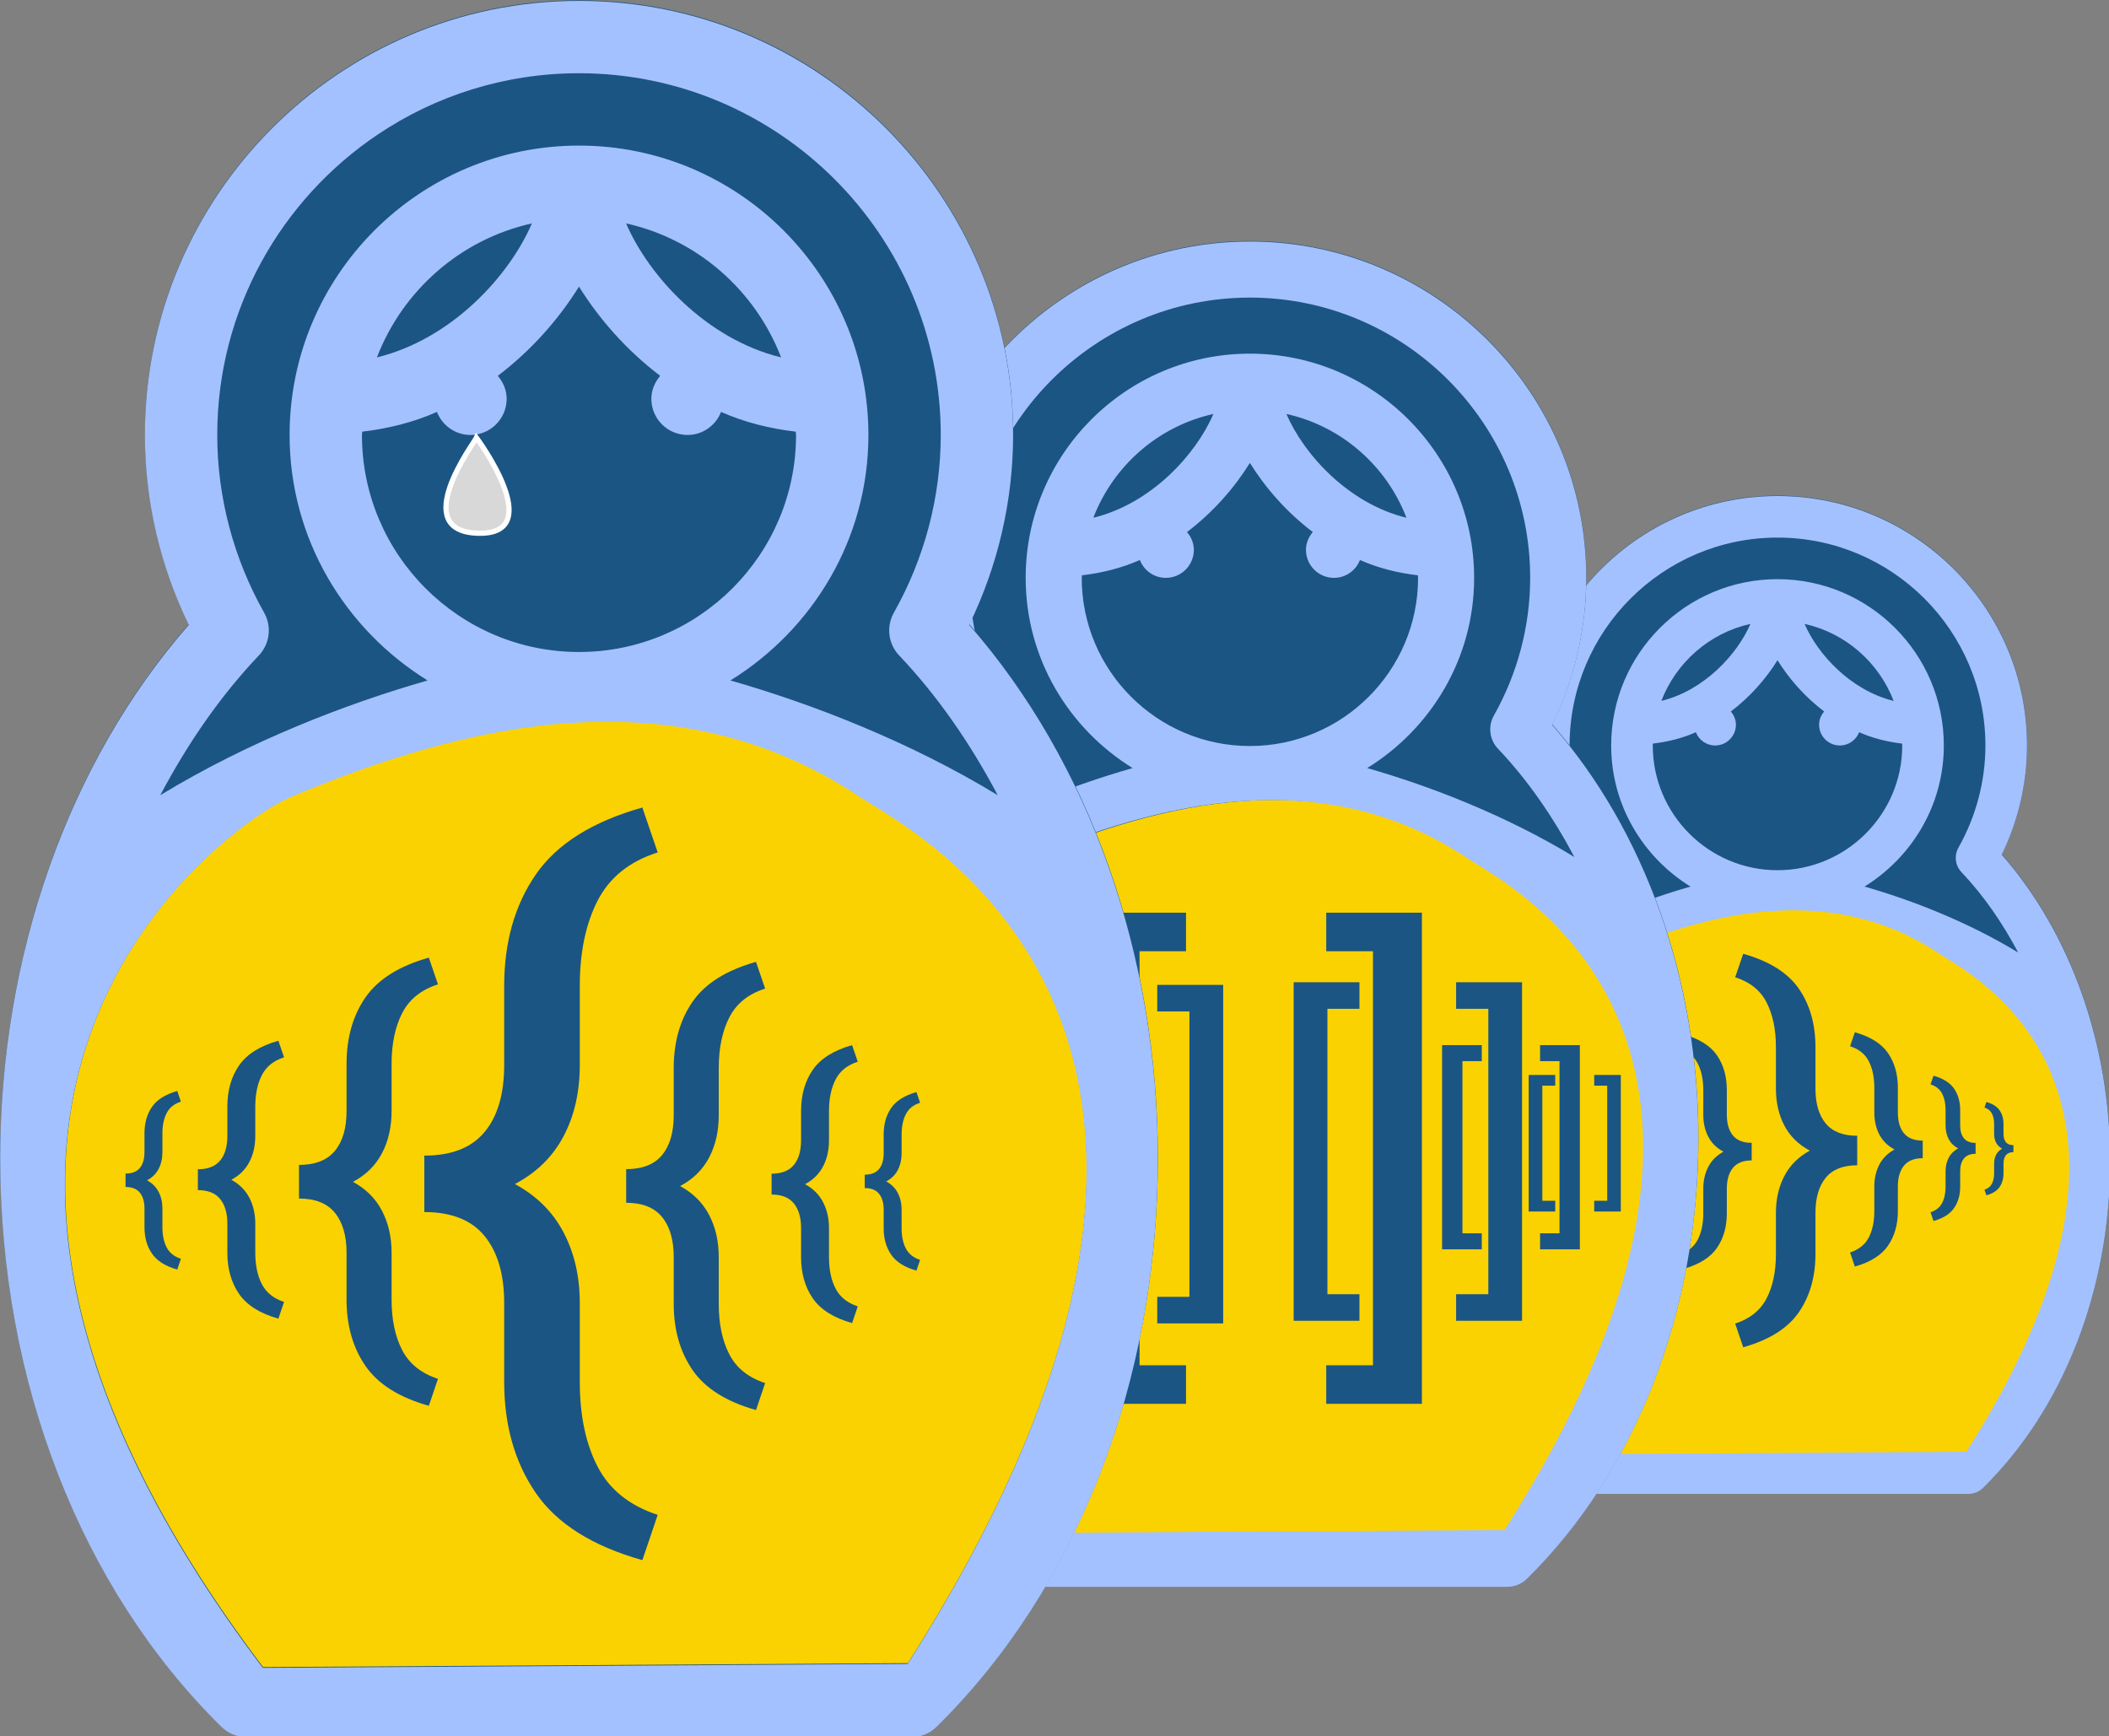 <?xml version="1.0" encoding="iso-8859-1"?>
<!--edited with https://boxy-svg.com/app-->
<!--384257 607195-->
<!--svg version="1.1" id="RussianDoll" xmlns="http://www.w3.org/2000/svg" xmlns:xlink="http://www.w3.org/1999/xlink" x="0px" y="0px"
	 viewBox="0 0 512 512" style="enable-background:new 0 0 512 512;" xml:space="preserve"-->
<svg xmlns="http://www.w3.org/2000/svg" id="RussianDoll" viewBox="8.398 98.788 404.545 333.049" width="404.545" height="333.049">
  <rect x="8.398" y="98.788" width="404.545" height="333.049" fill="#808080" stroke="none"/>
  <g transform="matrix(0.887, 0, 0, 0.887, -69.448, 17.951)" style="">
    <g>
      <path d="M 520.66 275.881 C 524.243 268.53 526.122 260.433 526.122 252.275 C 526.122 222.523 501.919 198.322 472.168 198.322 C 442.416 198.322 418.214 222.523 418.214 252.275 C 418.214 260.433 420.093 268.531 423.676 275.881 C 408.738 292.938 400.229 316.903 400.229 342.199 C 400.229 369.905 410.249 395.653 427.723 412.847 C 428.567 413.672 429.7 414.138 430.876 414.138 L 513.458 414.138 C 514.636 414.138 515.768 413.673 516.611 412.847 C 534.086 395.653 544.106 369.905 544.106 342.199 C 544.107 316.903 535.597 292.938 520.66 275.881 Z" style="fill: rgb(27, 85, 131);"></path>
      <path d="M 431.684 406.487 C 377.369 334.667 427.575 299.965 435.149 296.777 C 456.547 287.765 483.281 280.862 507.031 296.805 C 513.333 301.034 563.946 325.842 512.945 405.992 L 431.684 406.487 Z" style="fill: rgb(250, 210, 1);"></path>
      <path d="M 520.649 275.967 C 524.232 268.616 526.111 260.519 526.111 252.361 C 526.111 222.609 501.908 198.408 472.157 198.408 C 442.405 198.408 418.203 222.609 418.203 252.361 C 418.203 260.519 420.082 268.617 423.665 275.967 C 408.727 293.025 400.218 316.99 400.218 342.285 C 400.218 369.991 410.238 395.739 427.712 412.933 C 428.556 413.758 429.689 414.224 430.865 414.224 L 513.447 414.224 C 514.625 414.224 515.757 413.759 516.6 412.933 C 534.075 395.739 544.095 369.991 544.095 342.285 C 544.096 316.99 535.586 293.025 520.649 275.967 Z M 432.367 279.765 C 433.728 278.333 433.992 276.177 433.026 274.456 C 429.215 267.707 427.195 260.063 427.195 252.361 C 427.195 227.571 447.366 207.399 472.158 207.399 C 496.949 207.399 517.119 227.571 517.119 252.361 C 517.119 260.063 515.099 267.707 511.288 274.457 C 510.322 276.177 510.585 278.333 511.947 279.765 C 516.752 284.828 520.81 290.728 524.202 297.139 C 513.212 290.448 501.05 285.755 490.973 282.877 C 501.225 276.533 508.126 265.279 508.126 252.361 C 508.126 232.528 491.995 216.392 472.158 216.392 C 452.32 216.392 436.187 232.528 436.187 252.361 C 436.187 265.278 443.09 276.533 453.341 282.877 C 443.263 285.755 431.102 290.448 420.113 297.139 C 423.504 290.727 427.562 284.828 432.367 279.765 Z M 472.157 279.338 C 457.281 279.338 445.18 267.238 445.18 252.361 C 445.18 252.221 445.219 252.09 445.221 251.951 C 448.459 251.567 451.586 250.792 454.502 249.497 C 455.157 251.169 456.764 252.361 458.668 252.361 C 461.151 252.361 463.165 250.348 463.165 247.865 C 463.165 246.765 462.723 245.793 462.067 245.011 C 466.245 241.839 469.647 237.96 472.158 233.92 C 474.667 237.96 478.07 241.839 482.247 245.011 C 481.591 245.793 481.15 246.765 481.15 247.865 C 481.15 250.348 483.163 252.361 485.646 252.361 C 487.551 252.361 489.157 251.168 489.813 249.497 C 492.729 250.792 495.856 251.567 499.093 251.951 C 499.095 252.09 499.135 252.221 499.135 252.361 C 499.134 267.238 487.033 279.338 472.157 279.338 Z M 447.039 242.721 C 450.25 234.385 457.435 228.04 466.303 226.065 C 463.506 232.574 456.351 240.448 447.039 242.721 Z M 478.011 226.065 C 486.879 228.04 494.063 234.385 497.275 242.721 C 487.962 240.448 480.808 232.574 478.011 226.065 Z M 432.855 405.606 C 379.284 334.771 428.803 300.545 436.271 297.401 C 457.377 288.513 483.744 281.704 507.169 297.428 C 513.384 301.6 563.304 326.068 513.002 405.118 L 432.855 405.606 Z" style="fill: #a4c1ff"></path>
      <path d="M 489.393 302.53 L 487.658 297.412 C 482.016 299.001 478 301.531 475.613 305.003 C 473.229 308.474 472.036 312.669 472.036 317.586 L 472.036 326.485 C 472.036 329.727 471.298 332.251 469.82 334.061 C 468.345 335.866 466.075 336.769 463.007 336.769 L 463.007 343.152 C 466.075 343.152 468.345 344.04 469.82 345.818 C 471.298 347.599 472.036 350.125 472.036 353.393 L 472.036 362.328 C 472.036 367.277 473.229 371.482 475.613 374.939 C 478 378.396 482.016 380.92 487.658 382.509 L 489.393 377.432 C 486.212 376.422 483.948 374.605 482.602 371.985 C 481.257 369.367 480.585 366.148 480.585 362.328 L 480.585 353.393 C 480.585 350.354 479.977 347.678 478.76 345.364 C 477.547 343.049 475.71 341.24 473.25 339.937 C 475.71 338.605 477.547 336.775 478.76 334.447 C 479.977 332.119 480.585 329.464 480.585 326.485 L 480.585 317.586 C 480.585 313.77 481.257 310.567 482.602 307.978 C 483.948 305.389 486.212 303.572 489.393 302.53 Z" style="fill: rgb(27, 85, 131); white-space: pre;" transform="matrix(-1, 0, 0, -1, 952.4, 679.921)"></path>
      <path d="M 503.562 317.432 L 502.529 314.384 C 499.169 315.331 496.779 316.837 495.356 318.904 C 493.936 320.971 493.227 323.469 493.227 326.397 L 493.227 331.697 C 493.227 333.627 492.787 335.13 491.907 336.207 C 491.029 337.283 489.677 337.82 487.851 337.82 L 487.851 341.621 C 489.677 341.621 491.029 342.151 491.907 343.208 C 492.787 344.27 493.227 345.773 493.227 347.72 L 493.227 353.041 C 493.227 355.987 493.936 358.49 495.356 360.548 C 496.779 362.608 499.169 364.11 502.529 365.057 L 503.562 362.034 C 501.668 361.432 500.32 360.351 499.518 358.79 C 498.717 357.231 498.317 355.315 498.317 353.041 L 498.317 347.72 C 498.317 345.91 497.955 344.316 497.231 342.937 C 496.508 341.56 495.415 340.482 493.949 339.707 C 495.415 338.914 496.508 337.824 497.231 336.438 C 497.955 335.052 498.317 333.471 498.317 331.697 L 498.317 326.397 C 498.317 324.125 498.717 322.217 499.518 320.675 C 500.32 319.134 501.668 318.052 503.562 317.432 Z" style="fill: rgb(27, 85, 131); white-space: pre;" transform="matrix(-1, 0, 0, -1, 991.413, 679.441)"></path>
      <path d="M 514.996 325.671 L 514.355 323.78 C 512.272 324.367 510.789 325.301 509.908 326.584 C 509.028 327.865 508.586 329.414 508.586 331.23 L 508.586 334.516 C 508.586 335.713 508.313 336.646 507.767 337.313 C 507.224 337.98 506.385 338.314 505.253 338.314 L 505.253 340.67 C 506.385 340.67 507.224 341 507.767 341.656 C 508.313 342.313 508.586 343.246 508.586 344.453 L 508.586 347.753 C 508.586 349.579 509.028 351.132 509.908 352.409 C 510.789 353.686 512.272 354.617 514.355 355.205 L 514.996 353.33 C 513.822 352.956 512.985 352.286 512.488 351.318 C 511.992 350.351 511.743 349.163 511.743 347.753 L 511.743 344.453 C 511.743 343.33 511.518 342.343 511.07 341.487 C 510.622 340.633 509.943 339.965 509.034 339.483 C 509.943 338.992 510.622 338.316 511.07 337.457 C 511.518 336.597 511.743 335.616 511.743 334.516 L 511.743 331.23 C 511.743 329.82 511.992 328.638 512.488 327.682 C 512.985 326.725 513.822 326.055 514.996 325.671 Z" style="fill: rgb(27, 85, 131); white-space: pre;" transform="matrix(-1, 0, 0, -1, 1020.249, 678.985)"></path>
      <path d="M 466.573 317.912 L 465.54 314.863 C 462.18 315.81 459.79 317.316 458.367 319.383 C 456.948 321.45 456.238 323.948 456.238 326.878 L 456.238 332.176 C 456.238 334.106 455.798 335.609 454.918 336.687 C 454.041 337.762 452.688 338.299 450.862 338.299 L 450.862 342.1 C 452.688 342.1 454.041 342.63 454.918 343.688 C 455.798 344.749 456.238 346.253 456.238 348.199 L 456.238 353.52 C 456.238 356.466 456.948 358.97 458.367 361.028 C 459.79 363.088 462.18 364.59 465.54 365.536 L 466.573 362.514 C 464.679 361.911 463.331 360.83 462.529 359.269 C 461.728 357.711 461.328 355.794 461.328 353.52 L 461.328 348.199 C 461.328 346.389 460.966 344.795 460.242 343.417 C 459.52 342.039 458.426 340.962 456.96 340.186 C 458.426 339.393 459.52 338.303 460.242 336.918 C 460.966 335.531 461.328 333.95 461.328 332.176 L 461.328 326.878 C 461.328 324.605 461.728 322.697 462.529 321.154 C 463.331 319.613 464.679 318.532 466.573 317.912 Z" style="fill: rgb(27, 85, 131); white-space: pre;" transform="matrix(-1, 0, 0, -1, 917.435, 680.399)"></path>
      <path d="M 450.134 326.169 L 449.493 324.278 C 447.409 324.866 445.926 325.801 445.045 327.082 C 444.164 328.364 443.724 329.912 443.724 331.728 L 443.724 335.015 C 443.724 336.212 443.451 337.144 442.905 337.813 C 442.362 338.479 441.522 338.812 440.39 338.812 L 440.39 341.168 C 441.522 341.168 442.362 341.498 442.905 342.154 C 443.451 342.812 443.724 343.744 443.724 344.952 L 443.724 348.251 C 443.724 350.078 444.164 351.63 445.045 352.907 C 445.926 354.185 447.409 355.116 449.493 355.703 L 450.134 353.829 C 448.958 353.456 448.122 352.784 447.626 351.817 C 447.129 350.849 446.88 349.662 446.88 348.251 L 446.88 344.952 C 446.88 343.83 446.656 342.841 446.206 341.986 C 445.759 341.131 445.081 340.463 444.172 339.983 C 445.081 339.49 445.759 338.814 446.206 337.955 C 446.656 337.095 446.88 336.116 446.88 335.015 L 446.88 331.728 C 446.88 330.32 447.129 329.137 447.626 328.181 C 448.122 327.225 448.958 326.554 450.134 326.169 Z" style="fill: rgb(27, 85, 131); white-space: pre;" transform="matrix(-1, 0, 0, -1, 890.524, 679.981)"></path>
      <path d="M 523.174 330.678 L 522.762 329.463 C 521.424 329.84 520.472 330.441 519.905 331.265 C 519.34 332.088 519.057 333.082 519.057 334.25 L 519.057 336.36 C 519.057 337.129 518.881 337.728 518.531 338.158 C 518.182 338.586 517.643 338.8 516.915 338.8 L 516.915 340.314 C 517.643 340.314 518.182 340.525 518.531 340.946 C 518.881 341.37 519.057 341.969 519.057 342.744 L 519.057 344.864 C 519.057 346.037 519.34 347.034 519.905 347.855 C 520.472 348.675 521.424 349.274 522.762 349.651 L 523.174 348.447 C 522.42 348.206 521.882 347.775 521.563 347.154 C 521.245 346.533 521.084 345.769 521.084 344.864 L 521.084 342.744 C 521.084 342.023 520.941 341.388 520.651 340.838 C 520.364 340.289 519.928 339.861 519.345 339.552 C 519.928 339.236 520.364 338.801 520.651 338.249 C 520.941 337.697 521.084 337.067 521.084 336.36 L 521.084 334.25 C 521.084 333.344 521.245 332.584 521.563 331.97 C 521.882 331.355 522.42 330.925 523.174 330.678 Z" style="fill: rgb(27, 85, 131); white-space: pre;" transform="matrix(-1, 0, 0, -1, 1040.089, 679.114)"></path>
      <path d="M 439.602 330.801 L 439.19 329.587 C 437.852 329.964 436.9 330.564 436.333 331.388 C 435.768 332.211 435.485 333.206 435.485 334.373 L 435.485 336.484 C 435.485 337.252 435.309 337.851 434.958 338.281 C 434.609 338.709 434.07 338.923 433.343 338.923 L 433.343 340.437 C 434.07 340.437 434.609 340.649 434.958 341.07 C 435.309 341.493 435.485 342.092 435.485 342.867 L 435.485 344.987 C 435.485 346.16 435.768 347.157 436.333 347.978 C 436.9 348.798 437.852 349.397 439.19 349.775 L 439.602 348.57 C 438.848 348.33 438.31 347.899 437.991 347.277 C 437.672 346.656 437.512 345.892 437.512 344.987 L 437.512 342.867 C 437.512 342.146 437.369 341.511 437.079 340.962 C 436.792 340.413 436.356 339.984 435.773 339.675 C 436.356 339.359 436.792 338.925 437.079 338.372 C 437.369 337.821 437.512 337.19 437.512 336.484 L 437.512 334.373 C 437.512 333.467 437.672 332.707 437.991 332.093 C 438.31 331.478 438.848 331.049 439.602 330.801 Z" style="fill: rgb(27, 85, 131); white-space: pre;" transform="matrix(-1, 0, 0, -1, 872.945, 679.362)"></path>
      <path d="M 423.448 247.817 C 428.278 237.907 430.811 226.992 430.811 215.993 C 430.811 175.884 398.184 143.258 358.075 143.258 C 317.966 143.258 285.339 175.884 285.339 215.993 C 285.339 226.992 287.872 237.908 292.702 247.817 C 272.564 270.812 261.093 303.12 261.093 337.221 C 261.093 374.572 274.601 409.283 298.159 432.463 C 299.296 433.575 300.823 434.203 302.409 434.203 L 413.739 434.203 C 415.327 434.203 416.853 433.576 417.99 432.463 C 441.548 409.283 455.057 374.572 455.057 337.221 C 455.057 303.12 443.585 270.812 423.448 247.817 Z" style="fill: rgb(27, 85, 131);"></path>
      <path d="M 305.499 422.886 C 233.178 327.257 300.028 281.051 310.112 276.806 C 338.604 264.808 374.2 255.616 405.824 276.844 C 414.215 282.475 481.607 315.507 413.699 422.227 L 305.499 422.886 Z" style="fill: rgb(250, 210, 1);"></path>
      <path d="M 423.434 247.933 C 428.263 238.023 430.797 227.108 430.797 216.11 C 430.797 176 398.169 143.374 358.06 143.374 C 317.951 143.374 285.324 176 285.324 216.11 C 285.324 227.108 287.857 238.024 292.687 247.933 C 272.549 270.929 261.078 303.236 261.078 337.337 C 261.078 374.688 274.586 409.399 298.144 432.579 C 299.281 433.692 300.809 434.319 302.395 434.319 L 413.725 434.319 C 415.312 434.319 416.839 433.692 417.975 432.579 C 441.533 409.399 455.042 374.688 455.042 337.337 C 455.043 303.236 443.57 270.929 423.434 247.933 Z M 304.419 253.053 C 306.254 251.122 306.61 248.216 305.308 245.896 C 300.169 236.798 297.447 226.492 297.447 216.11 C 297.447 182.689 324.64 155.496 358.061 155.496 C 391.482 155.496 418.674 182.69 418.674 216.11 C 418.674 226.493 415.951 236.798 410.814 245.897 C 409.511 248.216 409.866 251.123 411.702 253.053 C 418.18 259.879 423.65 267.832 428.223 276.475 C 413.407 267.455 397.012 261.128 383.427 257.249 C 397.248 248.696 406.552 233.524 406.552 216.11 C 406.552 189.373 384.804 167.619 358.061 167.619 C 331.317 167.619 309.569 189.373 309.569 216.11 C 309.569 233.523 318.875 248.696 332.694 257.249 C 319.109 261.128 302.714 267.455 287.899 276.475 C 292.471 267.832 297.941 259.878 304.419 253.053 Z M 358.06 252.478 C 338.005 252.478 321.693 236.165 321.693 216.11 C 321.693 215.921 321.745 215.745 321.748 215.556 C 326.113 215.039 330.328 213.994 334.259 212.249 C 335.143 214.502 337.309 216.11 339.876 216.11 C 343.224 216.11 345.938 213.395 345.938 210.048 C 345.938 208.565 345.343 207.254 344.458 206.201 C 350.091 201.924 354.676 196.695 358.061 191.249 C 361.445 196.695 366.032 201.924 371.664 206.201 C 370.779 207.254 370.184 208.565 370.184 210.048 C 370.184 213.395 372.898 216.11 376.245 216.11 C 378.814 216.11 380.979 214.501 381.862 212.248 C 385.794 213.994 390.009 215.039 394.373 215.556 C 394.376 215.745 394.43 215.921 394.43 216.11 C 394.429 236.165 378.115 252.478 358.06 252.478 Z M 324.198 203.114 C 328.528 191.875 338.213 183.322 350.168 180.659 C 346.398 189.434 336.753 200.049 324.198 203.114 Z M 365.953 180.659 C 377.907 183.322 387.593 191.875 391.922 203.114 C 379.368 200.049 369.724 189.434 365.953 180.659 Z M 305.077 422.702 C 232.857 327.207 299.614 281.068 309.682 276.828 C 338.135 264.846 373.68 255.667 405.261 276.865 C 413.639 282.489 480.937 315.474 413.124 422.044 L 305.077 422.702 Z" style="fill: #a4c1ff"></path>
      <path d="M 344.246 394.744 L 323.605 394.744 L 323.605 288.526 L 344.246 288.526 L 344.246 296.861 L 334.196 296.861 L 334.196 386.408 L 344.246 386.408 L 344.246 394.744 Z M 395.256 394.744 L 374.569 394.744 L 374.569 386.408 L 384.676 386.408 L 384.676 296.861 L 374.569 296.861 L 374.569 288.526 L 395.256 288.526 L 395.256 394.744 Z" style="fill: rgb(27, 85, 131); white-space: pre;"></path>
      <path d="M 381.753 376.781 L 367.525 376.781 L 367.525 303.566 L 381.753 303.566 L 381.753 309.312 L 374.826 309.312 L 374.826 371.036 L 381.753 371.036 L 381.753 376.781 Z M 416.915 376.781 L 402.655 376.781 L 402.655 371.036 L 409.621 371.036 L 409.621 309.312 L 402.655 309.312 L 402.655 303.566 L 416.915 303.566 L 416.915 376.781 Z" style="fill: rgb(27, 85, 131); white-space: pre;"></path>
      <path d="M 317.12 377.352 L 302.892 377.352 L 302.892 304.138 L 317.12 304.138 L 317.12 309.883 L 310.193 309.883 L 310.193 371.607 L 317.12 371.607 L 317.12 377.352 Z M 352.281 377.352 L 338.022 377.352 L 338.022 371.607 L 344.988 371.607 L 344.988 309.883 L 338.022 309.883 L 338.022 304.138 L 352.281 304.138 L 352.281 377.352 Z" style="fill: rgb(27, 85, 131); white-space: pre;"></path>
      <path d="M 408.207 361.33 L 399.623 361.33 L 399.623 317.166 L 408.207 317.166 L 408.207 320.631 L 404.027 320.631 L 404.027 357.864 L 408.207 357.864 L 408.207 361.33 Z M 429.415 361.33 L 420.813 361.33 L 420.813 357.864 L 425.016 357.864 L 425.016 320.631 L 420.813 320.631 L 420.813 317.166 L 429.415 317.166 L 429.415 361.33 Z" style="fill: rgb(27, 85, 131); white-space: pre;"></path>
      <path d="M 424.092 353.148 L 418.353 353.148 L 418.353 323.618 L 424.092 323.618 L 424.092 325.937 L 421.298 325.937 L 421.298 350.83 L 424.092 350.83 L 424.092 353.148 Z M 438.272 353.148 L 432.521 353.148 L 432.521 350.83 L 435.332 350.83 L 435.332 325.937 L 432.521 325.937 L 432.521 323.618 L 438.272 323.618 L 438.272 353.148 Z" style="fill: rgb(27, 85, 131); white-space: pre;"></path>
      <path d="M 297.368 226.128 C 303.601 213.338 306.871 199.25 306.871 185.055 C 306.871 133.288 264.76 91.179 212.994 91.179 C 161.227 91.179 119.117 133.288 119.117 185.055 C 119.117 199.25 122.386 213.339 128.62 226.128 C 102.629 255.807 87.824 297.505 87.824 341.517 C 87.824 389.724 105.258 434.524 135.663 464.441 C 137.131 465.877 139.102 466.687 141.149 466.687 L 284.837 466.687 C 286.886 466.687 288.856 465.878 290.323 464.441 C 320.728 434.524 338.163 389.724 338.163 341.517 C 338.164 297.505 323.357 255.807 297.368 226.128 Z" style="fill: rgb(27, 85, 131);"></path>
      <path d="M 144.654 451.677 C 51.443 328.427 137.603 268.877 150.598 263.405 C 187.32 247.941 233.197 236.094 273.956 263.453 C 284.77 270.712 371.628 313.284 284.105 450.828 L 144.654 451.677 Z" style="fill: rgb(250, 210, 1);"></path>
      <path d="M 297.349 226.278 C 303.582 213.488 306.852 199.4 306.852 185.205 C 306.852 133.438 264.741 91.329 212.975 91.329 C 161.208 91.329 119.098 133.438 119.098 185.205 C 119.098 199.4 122.367 213.489 128.601 226.278 C 102.61 255.957 87.805 297.655 87.805 341.667 C 87.805 389.874 105.239 434.674 135.644 464.591 C 137.112 466.027 139.083 466.837 141.13 466.837 L 284.818 466.837 C 286.867 466.837 288.837 466.028 290.304 464.591 C 320.709 434.674 338.144 389.874 338.144 341.667 C 338.145 297.655 323.338 255.957 297.349 226.278 Z M 143.743 232.886 C 146.111 230.394 146.57 226.643 144.89 223.649 C 138.258 211.906 134.744 198.605 134.744 185.205 C 134.744 158.133 148.57 134.226 169.531 120.176 C 181.967 111.84 196.914 106.974 212.976 106.974 C 256.111 106.974 291.206 142.072 291.206 185.205 C 291.206 198.606 287.692 211.906 281.061 223.65 C 279.38 226.643 279.838 230.395 282.207 232.886 C 290.568 241.696 297.628 251.961 303.53 263.116 C 284.408 251.474 263.248 243.308 245.714 238.301 C 263.552 227.263 275.56 207.681 275.56 185.205 C 275.56 150.697 247.492 122.621 212.976 122.621 C 178.459 122.621 150.389 150.697 150.389 185.205 C 150.389 207.68 162.4 227.263 180.236 238.301 C 162.702 243.308 141.542 251.474 122.421 263.116 C 128.322 251.96 135.382 241.695 143.743 232.886 Z M 212.975 232.144 C 187.091 232.144 166.037 211.09 166.037 185.205 C 166.037 184.961 166.105 184.734 166.108 184.491 C 171.742 183.823 177.182 182.475 182.256 180.222 C 183.396 183.13 186.192 185.205 189.505 185.205 C 193.826 185.205 197.329 181.702 197.329 177.382 C 197.329 175.468 196.561 173.776 195.419 172.416 C 202.689 166.897 208.607 160.147 212.976 153.119 C 217.343 160.147 223.263 166.897 230.532 172.416 C 229.39 173.776 228.622 175.468 228.622 177.382 C 228.622 181.702 232.125 185.205 236.445 185.205 C 239.76 185.205 242.555 183.129 243.695 180.221 C 248.769 182.474 254.21 183.823 259.842 184.491 C 259.846 184.734 259.915 184.961 259.915 185.205 C 259.914 211.09 238.859 232.144 212.975 232.144 Z M 169.271 168.432 C 174.859 153.927 187.359 142.888 202.789 139.451 C 197.923 150.776 185.474 164.476 169.271 168.432 Z M 223.161 139.451 C 238.59 142.888 251.091 153.927 256.679 168.432 C 240.475 164.476 228.028 150.776 223.161 139.451 Z M 144.592 451.843 C 51.381 328.593 137.541 269.043 150.536 263.571 C 187.258 248.107 233.135 236.26 273.894 263.619 C 284.708 270.878 371.566 313.45 284.043 450.994 L 144.592 451.843 Z" style="fill: #a4c1ff"></path>
      <path d="M 229.996 418.761 L 226.676 428.551 C 215.883 425.511 208.203 420.671 203.636 414.031 C 199.076 407.391 196.796 399.368 196.796 389.961 L 196.796 372.941 C 196.796 366.741 195.383 361.911 192.556 358.451 C 189.736 354.998 185.393 353.271 179.526 353.271 L 179.526 341.061 C 185.393 341.061 189.736 339.361 192.556 335.961 C 195.383 332.554 196.796 327.724 196.796 321.471 L 196.796 304.381 C 196.796 294.914 199.076 286.874 203.636 280.261 C 208.203 273.648 215.883 268.821 226.676 265.781 L 229.996 275.491 C 223.909 277.424 219.579 280.898 217.006 285.911 C 214.433 290.918 213.146 297.074 213.146 304.381 L 213.146 321.471 C 213.146 327.284 211.983 332.404 209.656 336.831 C 207.336 341.258 203.823 344.718 199.116 347.211 C 203.823 349.758 207.336 353.258 209.656 357.711 C 211.983 362.164 213.146 367.241 213.146 372.941 L 213.146 389.961 C 213.146 397.261 214.433 403.388 217.006 408.341 C 219.579 413.294 223.909 416.768 229.996 418.761 Z" style="fill: rgb(27, 85, 131); white-space: pre;"></path>
      <path d="M 182.478 389.339 L 180.501 395.17 C 174.075 393.359 169.502 390.477 166.782 386.523 C 164.066 382.57 162.708 377.792 162.708 372.19 L 162.708 362.055 C 162.708 358.363 161.867 355.487 160.184 353.426 C 158.505 351.37 155.919 350.342 152.425 350.342 L 152.425 343.072 C 155.919 343.072 158.505 342.059 160.184 340.035 C 161.867 338.006 162.708 335.129 162.708 331.405 L 162.708 321.229 C 162.708 315.593 164.066 310.804 166.782 306.867 C 169.502 302.928 174.075 300.055 180.501 298.244 L 182.478 304.026 C 178.854 305.177 176.275 307.246 174.743 310.231 C 173.211 313.213 172.445 316.878 172.445 321.229 L 172.445 331.405 C 172.445 334.868 171.753 337.916 170.367 340.553 C 168.985 343.19 166.893 345.249 164.09 346.733 C 166.893 348.25 168.985 350.334 170.367 352.985 C 171.753 355.637 172.445 358.661 172.445 362.055 L 172.445 372.19 C 172.445 376.537 173.211 380.186 174.743 383.135 C 176.275 386.085 178.854 388.152 182.478 389.339 Z" style="fill: rgb(27, 85, 131); white-space: pre;"></path>
      <path d="M 149.192 372.709 L 147.966 376.325 C 143.981 375.202 141.145 373.415 139.459 370.963 C 137.775 368.511 136.931 365.549 136.931 362.075 L 136.931 355.789 C 136.931 353.5 136.41 351.716 135.366 350.438 C 134.326 349.163 132.721 348.526 130.555 348.526 L 130.555 344.018 C 132.721 344.018 134.326 343.388 135.366 342.134 C 136.41 340.876 136.931 339.092 136.931 336.782 L 136.931 330.471 C 136.931 326.977 137.775 324.007 139.459 321.565 C 141.145 319.122 143.981 317.341 147.966 316.217 L 149.192 319.803 C 146.945 320.517 145.345 321.8 144.395 323.651 C 143.445 325.501 142.97 327.773 142.97 330.471 L 142.97 336.782 C 142.97 338.929 142.541 340.819 141.681 342.455 C 140.825 344.09 139.527 345.367 137.789 346.287 C 139.527 347.228 140.825 348.521 141.681 350.164 C 142.541 351.81 142.97 353.685 142.97 355.789 L 142.97 362.075 C 142.97 364.77 143.445 367.033 144.395 368.861 C 145.345 370.691 146.945 371.973 149.192 372.709 Z" style="fill: rgb(27, 85, 131); white-space: pre;"></path>
      <path d="M 253.229 390.256 L 251.252 396.087 C 244.826 394.276 240.253 391.394 237.533 387.44 C 234.817 383.487 233.459 378.709 233.459 373.107 L 233.459 362.972 C 233.459 359.28 232.618 356.404 230.935 354.343 C 229.256 352.287 226.67 351.259 223.176 351.259 L 223.176 343.989 C 226.67 343.989 229.256 342.976 230.935 340.952 C 232.618 338.923 233.459 336.046 233.459 332.322 L 233.459 322.146 C 233.459 316.51 234.817 311.721 237.533 307.784 C 240.253 303.845 244.826 300.972 251.252 299.161 L 253.229 304.943 C 249.605 306.094 247.026 308.163 245.494 311.148 C 243.962 314.13 243.196 317.795 243.196 322.146 L 243.196 332.322 C 243.196 335.785 242.504 338.833 241.118 341.47 C 239.736 344.107 237.644 346.166 234.841 347.65 C 237.644 349.167 239.736 351.251 241.118 353.902 C 242.504 356.554 243.196 359.578 243.196 362.972 L 243.196 373.107 C 243.196 377.454 243.962 381.103 245.494 384.052 C 247.026 387.002 249.605 389.069 253.229 390.256 Z" style="fill: rgb(27, 85, 131); white-space: pre;"></path>
      <path d="M 273.259 373.663 L 272.033 377.279 C 268.048 376.156 265.212 374.369 263.526 371.917 C 261.842 369.465 260.998 366.503 260.998 363.029 L 260.998 356.743 C 260.998 354.454 260.477 352.67 259.433 351.392 C 258.393 350.117 256.788 349.48 254.622 349.48 L 254.622 344.972 C 256.788 344.972 258.393 344.342 259.433 343.088 C 260.477 341.83 260.998 340.046 260.998 337.736 L 260.998 331.425 C 260.998 327.931 261.842 324.961 263.526 322.519 C 265.212 320.076 268.048 318.295 272.033 317.171 L 273.259 320.757 C 271.012 321.471 269.412 322.754 268.462 324.605 C 267.512 326.455 267.037 328.727 267.037 331.425 L 267.037 337.736 C 267.037 339.883 266.608 341.773 265.748 343.409 C 264.892 345.044 263.594 346.321 261.856 347.241 C 263.594 348.182 264.892 349.475 265.748 351.118 C 266.608 352.764 267.037 354.639 267.037 356.743 L 267.037 363.029 C 267.037 365.724 267.512 367.987 268.462 369.815 C 269.412 371.645 271.012 372.927 273.259 373.663 Z" style="fill: rgb(27, 85, 131); white-space: pre;"></path>
      <path d="M 126.884 363.379 L 126.097 365.702 C 123.537 364.981 121.715 363.833 120.632 362.257 C 119.55 360.682 119.008 358.779 119.008 356.548 L 119.008 352.51 C 119.008 351.039 118.673 349.893 118.002 349.072 C 117.334 348.253 116.303 347.844 114.912 347.844 L 114.912 344.948 C 116.303 344.948 117.334 344.543 118.002 343.738 C 118.673 342.929 119.008 341.783 119.008 340.299 L 119.008 336.245 C 119.008 334.001 119.55 332.093 120.632 330.524 C 121.715 328.955 123.537 327.81 126.097 327.088 L 126.884 329.392 C 125.441 329.851 124.413 330.675 123.803 331.864 C 123.192 333.052 122.887 334.512 122.887 336.245 L 122.887 340.299 C 122.887 341.679 122.612 342.893 122.059 343.944 C 121.509 344.994 120.675 345.814 119.559 346.405 C 120.675 347.01 121.509 347.841 122.059 348.896 C 122.612 349.953 122.887 351.158 122.887 352.51 L 122.887 356.548 C 122.887 358.279 123.192 359.733 123.803 360.907 C 124.413 362.083 125.441 362.906 126.884 363.379 Z" style="fill: rgb(27, 85, 131); white-space: pre;"></path>
      <path d="M 286.738 363.615 L 285.951 365.938 C 283.391 365.217 281.569 364.069 280.486 362.493 C 279.404 360.918 278.862 359.015 278.862 356.784 L 278.862 352.746 C 278.862 351.275 278.527 350.129 277.856 349.308 C 277.188 348.489 276.157 348.08 274.766 348.08 L 274.766 345.184 C 276.157 345.184 277.188 344.779 277.856 343.974 C 278.527 343.165 278.862 342.019 278.862 340.535 L 278.862 336.481 C 278.862 334.237 279.404 332.329 280.486 330.76 C 281.569 329.191 283.391 328.046 285.951 327.324 L 286.738 329.628 C 285.295 330.087 284.267 330.911 283.657 332.1 C 283.046 333.288 282.741 334.748 282.741 336.481 L 282.741 340.535 C 282.741 341.915 282.466 343.129 281.913 344.18 C 281.363 345.23 280.529 346.05 279.413 346.641 C 280.529 347.246 281.363 348.077 281.913 349.132 C 282.466 350.189 282.741 351.394 282.741 352.746 L 282.741 356.784 C 282.741 358.515 283.046 359.969 283.657 361.143 C 284.267 362.319 285.295 363.142 286.738 363.615 Z" style="fill: rgb(27, 85, 131); white-space: pre;"></path>
    </g>
  </g>
  <path style="fill: rgb(216, 216, 216); stroke: rgb(255, 255, 255); paint-order: stroke;" d="M 99.796 182.768 C 99.796 182.768 113.632 201.43 100.111 201.078 C 86.591 200.725 99.473 183.511 99.796 182.768 Z"></path>
  <path style="fill: rgb(216, 216, 216); stroke: rgb(0, 0, 0);" d="M 209.262 139.251"></path>
  <path style="fill: rgb(216, 216, 216); stroke: rgb(0, 0, 0);" d="M 100.521 187.043"></path>
</svg>
